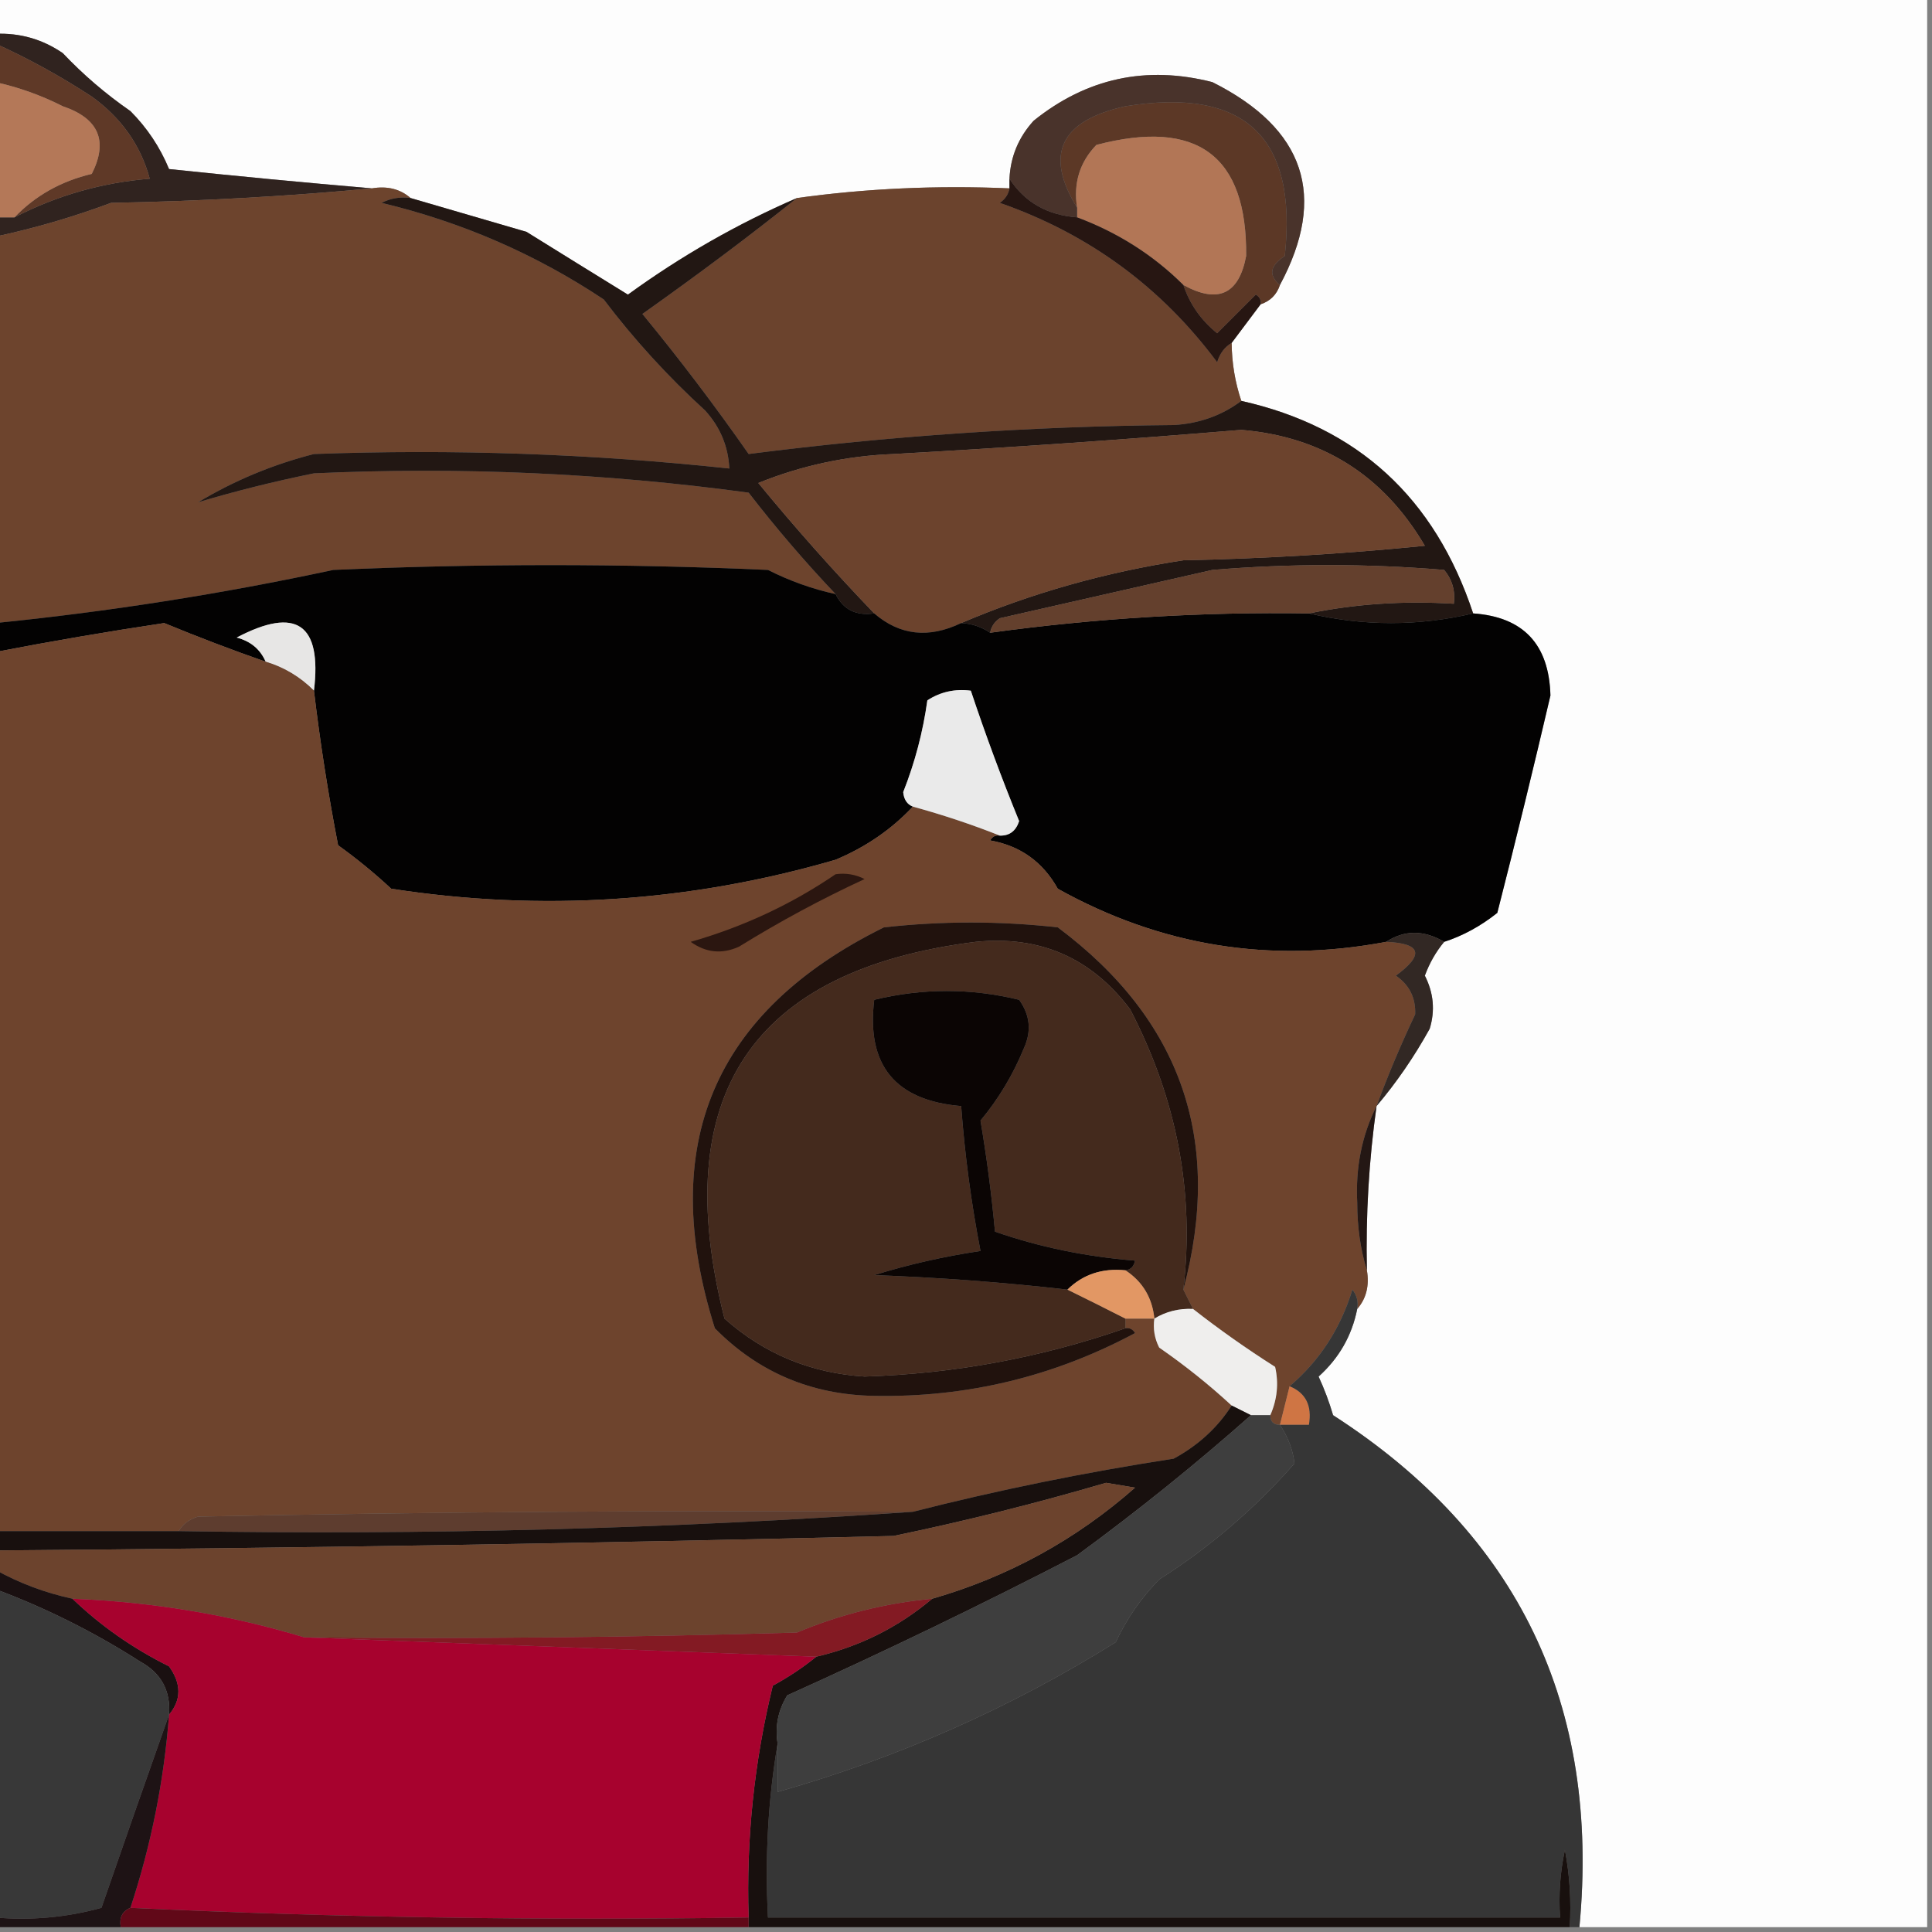 <?xml version="1.0" encoding="UTF-8"?>
<!DOCTYPE svg PUBLIC "-//W3C//DTD SVG 1.1//EN" "http://www.w3.org/Graphics/SVG/1.1/DTD/svg11.dtd">
<svg xmlns="http://www.w3.org/2000/svg" version="1.1" width="200px" height="200px" style="shape-rendering:geometricPrecision; text-rendering:geometricPrecision; image-rendering:optimizeQuality; fill-rule:evenodd; clip-rule:evenodd" xmlns:xlink="http://www.w3.org/1999/xlink">
<rect width="100%" height="100%" fill="#808080" stroke="none"/>
<g><path style="opacity:1" fill="#fdfdfd" d="M -0.5,-0.5 C 66.167,-0.5 132.833,-0.5 199.5,-0.5C 199.5,66.167 199.5,132.833 199.5,199.5C 187.5,199.5 175.5,199.5 163.5,199.5C 165.673,176.517 157.173,158.85 138,146.5C 137.598,145.128 137.098,143.795 136.5,142.5C 138.616,140.6 139.949,138.267 140.5,135.5C 141.434,134.432 141.768,133.099 141.5,131.5C 141.375,125.797 141.708,120.13 142.5,114.5C 144.558,112.073 146.391,109.407 148,106.5C 148.576,104.623 148.409,102.789 147.5,101C 147.978,99.697 148.645,98.531 149.5,97.5C 151.448,96.869 153.281,95.869 155,94.5C 156.92,86.989 158.753,79.489 160.5,72C 160.361,66.696 157.694,63.863 152.5,63.5C 148.538,51.529 140.538,44.196 128.5,41.5C 127.85,39.565 127.517,37.565 127.5,35.5C 128.5,34.167 129.5,32.833 130.5,31.5C 131.5,31.167 132.167,30.5 132.5,29.5C 137.429,20.311 135.096,13.311 125.5,8.5C 118.655,6.753 112.489,8.086 107,12.5C 105.441,14.217 104.608,16.217 104.5,18.5C 104.5,18.833 104.5,19.167 104.5,19.5C 96.981,19.175 89.648,19.508 82.5,20.5C 76.342,23.165 70.508,26.499 65,30.5C 61.51,28.349 58.01,26.182 54.5,24C 50.481,22.829 46.481,21.663 42.5,20.5C 41.432,19.566 40.099,19.232 38.5,19.5C 31.522,18.904 24.522,18.237 17.5,17.5C 16.559,15.228 15.226,13.228 13.5,11.5C 10.94,9.727 8.607,7.727 6.5,5.5C 4.392,4.056 2.059,3.39 -0.5,3.5C -0.5,2.167 -0.5,0.833 -0.5,-0.5 Z"/></g>
<g><path style="opacity:1" fill="#30231f" d="M -0.5,4.5 C -0.5,4.167 -0.5,3.833 -0.5,3.5C 2.059,3.39 4.392,4.056 6.5,5.5C 8.607,7.727 10.94,9.727 13.5,11.5C 15.226,13.228 16.559,15.228 17.5,17.5C 24.522,18.237 31.522,18.904 38.5,19.5C 29.676,20.33 20.676,20.83 11.5,21C 7.578,22.463 3.578,23.629 -0.5,24.5C -0.5,23.833 -0.5,23.167 -0.5,22.5C 0.167,22.5 0.833,22.5 1.5,22.5C 5.882,20.237 10.549,18.904 15.5,18.5C 14.564,15.041 12.564,12.207 9.5,10C 6.273,7.888 2.94,6.055 -0.5,4.5 Z"/></g>
<g><path style="opacity:1" fill="#5f3927" d="M -0.5,4.5 C 2.94,6.055 6.273,7.888 9.5,10C 12.564,12.207 14.564,15.041 15.5,18.5C 10.549,18.904 5.882,20.237 1.5,22.5C 3.649,20.254 6.316,18.754 9.5,18C 11.223,14.592 10.223,12.259 6.5,11C 4.257,9.864 1.924,9.03 -0.5,8.5C -0.5,7.167 -0.5,5.833 -0.5,4.5 Z"/></g>
<g><path style="opacity:1" fill="#5c3826" d="M 132.5,29.5 C 132.167,30.5 131.5,31.167 130.5,31.5C 130.565,31.062 130.399,30.728 130,30.5C 128.667,31.833 127.333,33.167 126,34.5C 124.331,33.154 123.164,31.487 122.5,29.5C 126.087,31.474 128.254,30.474 129,26.5C 129.105,16.1 123.938,12.267 113.5,15C 111.771,16.789 111.104,18.956 111.5,21.5C 108.093,15.984 109.76,12.484 116.5,11C 128.835,9.003 134.335,14.17 133,26.5C 131.454,27.503 131.287,28.503 132.5,29.5 Z"/></g>
<g><path style="opacity:1" fill="#b47858" d="M -0.5,8.5 C 1.924,9.03 4.257,9.864 6.5,11C 10.223,12.259 11.223,14.592 9.5,18C 6.316,18.754 3.649,20.254 1.5,22.5C 0.833,22.5 0.167,22.5 -0.5,22.5C -0.5,17.833 -0.5,13.167 -0.5,8.5 Z"/></g>
<g><path style="opacity:1" fill="#b27656" d="M 122.5,29.5 C 119.392,26.411 115.725,24.078 111.5,22.5C 111.5,22.167 111.5,21.833 111.5,21.5C 111.104,18.956 111.771,16.789 113.5,15C 123.938,12.267 129.105,16.1 129,26.5C 128.254,30.474 126.087,31.474 122.5,29.5 Z"/></g>
<g><path style="opacity:1" fill="#49332b" d="M 132.5,29.5 C 131.287,28.503 131.454,27.503 133,26.5C 134.335,14.17 128.835,9.003 116.5,11C 109.76,12.484 108.093,15.984 111.5,21.5C 111.5,21.833 111.5,22.167 111.5,22.5C 108.412,22.269 106.079,20.936 104.5,18.5C 104.608,16.217 105.441,14.217 107,12.5C 112.489,8.086 118.655,6.753 125.5,8.5C 135.096,13.311 137.429,20.311 132.5,29.5 Z"/></g>
<g><path style="opacity:1" fill="#6d442d" d="M 38.5,19.5 C 40.099,19.232 41.432,19.566 42.5,20.5C 41.448,20.351 40.448,20.517 39.5,21C 47.802,22.985 55.469,26.319 62.5,31C 65.631,35.133 69.131,38.966 73,42.5C 74.559,44.217 75.392,46.217 75.5,48.5C 61.201,46.971 46.868,46.471 32.5,47C 28.234,48.087 24.234,49.754 20.5,52C 24.309,50.853 28.309,49.853 32.5,49C 47.586,48.308 62.586,48.975 77.5,51C 80.335,54.667 83.335,58.167 86.5,61.5C 84.076,60.969 81.743,60.136 79.5,59C 64.5,58.333 49.5,58.333 34.5,59C 22.929,61.484 11.262,63.318 -0.5,64.5C -0.5,51.167 -0.5,37.833 -0.5,24.5C 3.578,23.629 7.578,22.463 11.5,21C 20.676,20.83 29.676,20.33 38.5,19.5 Z"/></g>
<g><path style="opacity:1" fill="#6b432d" d="M 82.5,20.5 C 89.648,19.508 96.981,19.175 104.5,19.5C 104.389,20.117 104.056,20.617 103.5,21C 112.711,24.217 120.211,29.717 126,37.5C 126.278,36.584 126.778,35.917 127.5,35.5C 127.517,37.565 127.85,39.565 128.5,41.5C 126.484,43.013 124.151,43.847 121.5,44C 106.716,44.131 92.049,45.131 77.5,47C 74.025,42.025 70.359,37.191 66.5,32.5C 72.374,28.336 77.707,24.336 82.5,20.5 Z"/></g>
<g><path style="opacity:1" fill="#271612" d="M 104.5,18.5 C 106.079,20.936 108.412,22.269 111.5,22.5C 115.725,24.078 119.392,26.411 122.5,29.5C 123.164,31.487 124.331,33.154 126,34.5C 127.333,33.167 128.667,31.833 130,30.5C 130.399,30.728 130.565,31.062 130.5,31.5C 129.5,32.833 128.5,34.167 127.5,35.5C 126.778,35.917 126.278,36.584 126,37.5C 120.211,29.717 112.711,24.217 103.5,21C 104.056,20.617 104.389,20.117 104.5,19.5C 104.5,19.167 104.5,18.833 104.5,18.5 Z"/></g>
<g><path style="opacity:1" fill="#221713" d="M 42.5,20.5 C 46.481,21.663 50.481,22.829 54.5,24C 58.01,26.182 61.51,28.349 65,30.5C 70.508,26.499 76.342,23.165 82.5,20.5C 77.707,24.336 72.374,28.336 66.5,32.5C 70.359,37.191 74.025,42.025 77.5,47C 92.049,45.131 106.716,44.131 121.5,44C 124.151,43.847 126.484,43.013 128.5,41.5C 140.538,44.196 148.538,51.529 152.5,63.5C 146.833,64.833 141.167,64.833 135.5,63.5C 140.305,62.513 145.305,62.179 150.5,62.5C 150.67,61.178 150.337,60.011 149.5,59C 141.5,58.333 133.5,58.333 125.5,59C 118.167,60.667 110.833,62.333 103.5,64C 102.944,64.383 102.611,64.883 102.5,65.5C 101.609,64.89 100.609,64.557 99.5,64.5C 106.768,61.403 114.435,59.236 122.5,58C 130.853,57.832 139.187,57.332 147.5,56.5C 143.209,49.2 136.876,45.2 128.5,44.5C 116.514,45.499 104.514,46.333 92.5,47C 87.643,47.189 82.976,48.189 78.5,50C 82.337,54.669 86.337,59.169 90.5,63.5C 88.62,63.771 87.287,63.104 86.5,61.5C 83.335,58.167 80.335,54.667 77.5,51C 62.586,48.975 47.586,48.308 32.5,49C 28.309,49.853 24.309,50.853 20.5,52C 24.234,49.754 28.234,48.087 32.5,47C 46.868,46.471 61.201,46.971 75.5,48.5C 75.392,46.217 74.559,44.217 73,42.5C 69.131,38.966 65.631,35.133 62.5,31C 55.469,26.319 47.802,22.985 39.5,21C 40.448,20.517 41.448,20.351 42.5,20.5 Z"/></g>
<g><path style="opacity:1" fill="#6c432d" d="M 99.5,64.5 C 96.146,66.113 93.146,65.78 90.5,63.5C 86.337,59.169 82.337,54.669 78.5,50C 82.976,48.189 87.643,47.189 92.5,47C 104.514,46.333 116.514,45.499 128.5,44.5C 136.876,45.2 143.209,49.2 147.5,56.5C 139.187,57.332 130.853,57.832 122.5,58C 114.435,59.236 106.768,61.403 99.5,64.5 Z"/></g>
<g><path style="opacity:1" fill="#030202" d="M 86.5,61.5 C 87.287,63.104 88.62,63.771 90.5,63.5C 93.146,65.78 96.146,66.113 99.5,64.5C 100.609,64.557 101.609,64.89 102.5,65.5C 113.442,63.994 124.442,63.328 135.5,63.5C 141.167,64.833 146.833,64.833 152.5,63.5C 157.694,63.863 160.361,66.696 160.5,72C 158.753,79.489 156.92,86.989 155,94.5C 153.281,95.869 151.448,96.869 149.5,97.5C 147.389,96.258 145.389,96.258 143.5,97.5C 131.48,99.767 120.147,97.934 109.5,92C 107.948,89.219 105.615,87.552 102.5,87C 102.728,86.601 103.062,86.435 103.5,86.5C 104.497,86.53 105.164,86.03 105.5,85C 103.674,80.523 102.007,76.023 100.5,71.5C 98.856,71.287 97.356,71.62 96,72.5C 95.547,75.767 94.713,78.934 93.5,82C 93.57,82.765 93.903,83.265 94.5,83.5C 92.287,85.86 89.621,87.694 86.5,89C 71.37,93.4 56.037,94.4 40.5,92C 38.758,90.38 36.925,88.88 35,87.5C 33.97,82.186 33.137,76.853 32.5,71.5C 33.339,64.583 30.672,62.75 24.5,66C 25.942,66.377 26.942,67.21 27.5,68.5C 23.985,67.272 20.485,65.938 17,64.5C 11.139,65.378 5.305,66.378 -0.5,67.5C -0.5,66.5 -0.5,65.5 -0.5,64.5C 11.262,63.318 22.929,61.484 34.5,59C 49.5,58.333 64.5,58.333 79.5,59C 81.743,60.136 84.076,60.969 86.5,61.5 Z"/></g>
<g><path style="opacity:1" fill="#64402d" d="M 135.5,63.5 C 124.442,63.328 113.442,63.994 102.5,65.5C 102.611,64.883 102.944,64.383 103.5,64C 110.833,62.333 118.167,60.667 125.5,59C 133.5,58.333 141.5,58.333 149.5,59C 150.337,60.011 150.67,61.178 150.5,62.5C 145.305,62.179 140.305,62.513 135.5,63.5 Z"/></g>
<g><path style="opacity:1" fill="#e7e6e5" d="M 32.5,71.5 C 31.078,70.075 29.411,69.075 27.5,68.5C 26.942,67.21 25.942,66.377 24.5,66C 30.672,62.75 33.339,64.583 32.5,71.5 Z"/></g>
<g><path style="opacity:1" fill="#6e442d" d="M 27.5,68.5 C 29.411,69.075 31.078,70.075 32.5,71.5C 33.137,76.853 33.97,82.186 35,87.5C 36.925,88.88 38.758,90.38 40.5,92C 56.037,94.4 71.37,93.4 86.5,89C 89.621,87.694 92.287,85.86 94.5,83.5C 97.632,84.36 100.632,85.36 103.5,86.5C 103.062,86.435 102.728,86.601 102.5,87C 105.615,87.552 107.948,89.219 109.5,92C 120.147,97.934 131.48,99.767 143.5,97.5C 147.135,97.656 147.468,98.822 144.5,101C 145.894,101.956 146.561,103.289 146.5,105C 145.017,108.129 143.684,111.296 142.5,114.5C 140.981,117.526 140.315,120.859 140.5,124.5C 140.503,127.025 140.837,129.359 141.5,131.5C 141.768,133.099 141.434,134.432 140.5,135.5C 140.631,134.761 140.464,134.094 140,133.5C 138.761,137.546 136.595,140.88 133.5,143.5C 133.167,144.833 132.833,146.167 132.5,147.5C 131.833,147.5 131.5,147.167 131.5,146.5C 132.218,144.863 132.384,143.197 132,141.5C 129.012,139.601 126.179,137.601 123.5,135.5C 123.167,134.833 122.833,134.167 122.5,133.5C 126.632,118.064 122.299,105.564 109.5,96C 103.5,95.333 97.5,95.333 91.5,96C 73.847,104.722 68.014,118.555 74,137.5C 78.494,142.058 83.994,144.391 90.5,144.5C 100.075,144.677 109.075,142.511 117.5,138C 117.272,137.601 116.938,137.435 116.5,137.5C 116.5,137.167 116.5,136.833 116.5,136.5C 117.5,136.5 118.5,136.5 119.5,136.5C 119.351,137.552 119.517,138.552 120,139.5C 122.688,141.364 125.188,143.364 127.5,145.5C 126.043,147.785 124.043,149.618 121.5,151C 112.335,152.414 103.335,154.247 94.5,156.5C 69.831,156.333 45.164,156.5 20.5,157C 19.584,157.278 18.918,157.778 18.5,158.5C 12.167,158.5 5.833,158.5 -0.5,158.5C -0.5,128.167 -0.5,97.833 -0.5,67.5C 5.305,66.378 11.139,65.378 17,64.5C 20.485,65.938 23.985,67.272 27.5,68.5 Z"/></g>
<g><path style="opacity:1" fill="#eaeaea" d="M 103.5,86.5 C 100.632,85.36 97.632,84.36 94.5,83.5C 93.903,83.265 93.57,82.765 93.5,82C 94.713,78.934 95.547,75.767 96,72.5C 97.356,71.62 98.856,71.287 100.5,71.5C 102.007,76.023 103.674,80.523 105.5,85C 105.164,86.03 104.497,86.53 103.5,86.5 Z"/></g>
<g><path style="opacity:1" fill="#2b1610" d="M 86.5,90.5 C 87.552,90.35 88.552,90.517 89.5,91C 85.039,93.064 80.706,95.398 76.5,98C 74.741,98.797 73.075,98.631 71.5,97.5C 76.942,95.944 81.942,93.61 86.5,90.5 Z"/></g>
<g><path style="opacity:1" fill="#21120d" d="M 122.5,133.5 C 123.672,123.467 121.839,113.8 117,104.5C 112.981,99.157 107.648,96.824 101,97.5C 77.808,100.414 69.141,113.414 75,136.5C 79.104,140.149 83.937,142.149 89.5,142.5C 98.777,142.207 107.777,140.541 116.5,137.5C 116.938,137.435 117.272,137.601 117.5,138C 109.075,142.511 100.075,144.677 90.5,144.5C 83.994,144.391 78.494,142.058 74,137.5C 68.014,118.555 73.847,104.722 91.5,96C 97.5,95.333 103.5,95.333 109.5,96C 122.299,105.564 126.632,118.064 122.5,133.5 Z"/></g>
<g><path style="opacity:1" fill="#322824" d="M 143.5,97.5 C 145.389,96.258 147.389,96.258 149.5,97.5C 148.645,98.531 147.978,99.697 147.5,101C 148.409,102.789 148.576,104.623 148,106.5C 146.391,109.407 144.558,112.073 142.5,114.5C 143.684,111.296 145.017,108.129 146.5,105C 146.561,103.289 145.894,101.956 144.5,101C 147.468,98.822 147.135,97.656 143.5,97.5 Z"/></g>
<g><path style="opacity:1" fill="#442a1d" d="M 122.5,133.5 C 122.833,134.167 123.167,134.833 123.5,135.5C 122.041,135.433 120.708,135.766 119.5,136.5C 119.279,134.336 118.279,132.67 116.5,131.5C 117.043,131.44 117.376,131.107 117.5,130.5C 112.4,130.09 107.566,129.09 103,127.5C 102.646,123.646 102.146,119.812 101.5,116C 103.365,113.764 104.865,111.264 106,108.5C 106.798,106.741 106.631,105.074 105.5,103.5C 100.515,102.285 95.515,102.285 90.5,103.5C 89.671,110.261 92.671,113.928 99.5,114.5C 99.876,119.55 100.542,124.55 101.5,129.5C 97.69,130.071 94.023,130.904 90.5,132C 97.215,132.243 103.881,132.743 110.5,133.5C 112.483,134.471 114.483,135.471 116.5,136.5C 116.5,136.833 116.5,137.167 116.5,137.5C 107.777,140.541 98.777,142.207 89.5,142.5C 83.937,142.149 79.104,140.149 75,136.5C 69.141,113.414 77.808,100.414 101,97.5C 107.648,96.824 112.981,99.157 117,104.5C 121.839,113.8 123.672,123.467 122.5,133.5 Z"/></g>
<g><path style="opacity:1" fill="#0b0504" d="M 116.5,131.5 C 114.102,131.259 112.102,131.926 110.5,133.5C 103.881,132.743 97.215,132.243 90.5,132C 94.023,130.904 97.69,130.071 101.5,129.5C 100.542,124.55 99.876,119.55 99.5,114.5C 92.671,113.928 89.671,110.261 90.5,103.5C 95.515,102.285 100.515,102.285 105.5,103.5C 106.631,105.074 106.798,106.741 106,108.5C 104.865,111.264 103.365,113.764 101.5,116C 102.146,119.812 102.646,123.646 103,127.5C 107.566,129.09 112.4,130.09 117.5,130.5C 117.376,131.107 117.043,131.44 116.5,131.5 Z"/></g>
<g><path style="opacity:1" fill="#241714" d="M 142.5,114.5 C 141.708,120.13 141.375,125.797 141.5,131.5C 140.837,129.359 140.503,127.025 140.5,124.5C 140.315,120.859 140.981,117.526 142.5,114.5 Z"/></g>
<g><path style="opacity:1" fill="#e29764" d="M 116.5,131.5 C 118.279,132.67 119.279,134.336 119.5,136.5C 118.5,136.5 117.5,136.5 116.5,136.5C 114.483,135.471 112.483,134.471 110.5,133.5C 112.102,131.926 114.102,131.259 116.5,131.5 Z"/></g>
<g><path style="opacity:1" fill="#efeeed" d="M 123.5,135.5 C 126.179,137.601 129.012,139.601 132,141.5C 132.384,143.197 132.218,144.863 131.5,146.5C 130.833,146.5 130.167,146.5 129.5,146.5C 128.833,146.167 128.167,145.833 127.5,145.5C 125.188,143.364 122.688,141.364 120,139.5C 119.517,138.552 119.351,137.552 119.5,136.5C 120.708,135.766 122.041,135.433 123.5,135.5 Z"/></g>
<g><path style="opacity:1" fill="#cf7544" d="M 133.5,143.5 C 135.176,144.183 135.843,145.517 135.5,147.5C 134.5,147.5 133.5,147.5 132.5,147.5C 132.833,146.167 133.167,144.833 133.5,143.5 Z"/></g>
<g><path style="opacity:1" fill="#363636" d="M 140.5,135.5 C 139.949,138.267 138.616,140.6 136.5,142.5C 137.098,143.795 137.598,145.128 138,146.5C 157.173,158.85 165.673,176.517 163.5,199.5C 163.167,199.5 162.833,199.5 162.5,199.5C 162.664,196.813 162.497,194.146 162,191.5C 161.503,193.81 161.337,196.143 161.5,198.5C 134.167,198.5 106.833,198.5 79.5,198.5C 79.177,192.31 79.51,186.31 80.5,180.5C 80.5,182.167 80.5,183.833 80.5,185.5C 92.941,181.969 104.607,176.802 115.5,170C 116.63,167.572 118.13,165.405 120,163.5C 125.202,160.193 129.869,156.193 134,151.5C 133.857,150.135 133.357,148.802 132.5,147.5C 133.5,147.5 134.5,147.5 135.5,147.5C 135.843,145.517 135.176,144.183 133.5,143.5C 136.595,140.88 138.761,137.546 140,133.5C 140.464,134.094 140.631,134.761 140.5,135.5 Z"/></g>
<g><path style="opacity:1" fill="#5e3d2f" d="M 94.5,156.5 C 69.357,158.26 44.023,158.927 18.5,158.5C 18.918,157.778 19.584,157.278 20.5,157C 45.164,156.5 69.831,156.333 94.5,156.5 Z"/></g>
<g><path style="opacity:1" fill="#18100e" d="M 127.5,145.5 C 128.167,145.833 128.833,146.167 129.5,146.5C 123.823,151.535 117.823,156.368 111.5,161C 101.622,166.106 91.622,170.939 81.5,175.5C 80.548,177.045 80.215,178.712 80.5,180.5C 79.51,186.31 79.177,192.31 79.5,198.5C 106.833,198.5 134.167,198.5 161.5,198.5C 161.337,196.143 161.503,193.81 162,191.5C 162.497,194.146 162.664,196.813 162.5,199.5C 134.167,199.5 105.833,199.5 77.5,199.5C 77.5,199.167 77.5,198.833 77.5,198.5C 77.24,190.387 78.073,182.387 80,174.5C 81.652,173.601 83.152,172.601 84.5,171.5C 89.005,170.447 93.005,168.447 96.5,165.5C 104.365,163.235 111.365,159.401 117.5,154C 116.5,153.833 115.5,153.667 114.5,153.5C 107.24,155.63 99.906,157.464 92.5,159C 61.503,159.765 30.503,160.265 -0.5,160.5C -0.5,159.833 -0.5,159.167 -0.5,158.5C 5.833,158.5 12.167,158.5 18.5,158.5C 44.023,158.927 69.357,158.26 94.5,156.5C 103.335,154.247 112.335,152.414 121.5,151C 124.043,149.618 126.043,147.785 127.5,145.5 Z"/></g>
<g><path style="opacity:1" fill="#6c432d" d="M 96.5,165.5 C 91.615,165.965 86.948,167.132 82.5,169C 65.503,169.5 48.503,169.667 31.5,169.5C 23.8,167.164 15.8,165.831 7.5,165.5C 4.673,164.892 2.007,163.892 -0.5,162.5C -0.5,161.833 -0.5,161.167 -0.5,160.5C 30.503,160.265 61.503,159.765 92.5,159C 99.906,157.464 107.24,155.63 114.5,153.5C 115.5,153.667 116.5,153.833 117.5,154C 111.365,159.401 104.365,163.235 96.5,165.5 Z"/></g>
<g><path style="opacity:1" fill="#1a1011" d="M -0.5,162.5 C 2.007,163.892 4.673,164.892 7.5,165.5C 10.417,168.303 13.75,170.637 17.5,172.5C 18.788,174.299 18.788,175.965 17.5,177.5C 17.677,175.019 16.677,173.186 14.5,172C 9.752,168.959 4.752,166.459 -0.5,164.5C -0.5,163.833 -0.5,163.167 -0.5,162.5 Z"/></g>
<g><path style="opacity:1" fill="#3e3e3e" d="M 129.5,146.5 C 130.167,146.5 130.833,146.5 131.5,146.5C 131.5,147.167 131.833,147.5 132.5,147.5C 133.357,148.802 133.857,150.135 134,151.5C 129.869,156.193 125.202,160.193 120,163.5C 118.13,165.405 116.63,167.572 115.5,170C 104.607,176.802 92.941,181.969 80.5,185.5C 80.5,183.833 80.5,182.167 80.5,180.5C 80.215,178.712 80.548,177.045 81.5,175.5C 91.622,170.939 101.622,166.106 111.5,161C 117.823,156.368 123.823,151.535 129.5,146.5 Z"/></g>
<g><path style="opacity:1" fill="#831a23" d="M 96.5,165.5 C 93.005,168.447 89.005,170.447 84.5,171.5C 66.833,170.833 49.167,170.167 31.5,169.5C 48.503,169.667 65.503,169.5 82.5,169C 86.948,167.132 91.615,165.965 96.5,165.5 Z"/></g>
<g><path style="opacity:1" fill="#a7022e" d="M 7.5,165.5 C 15.8,165.831 23.8,167.164 31.5,169.5C 49.167,170.167 66.833,170.833 84.5,171.5C 83.152,172.601 81.652,173.601 80,174.5C 78.073,182.387 77.24,190.387 77.5,198.5C 55.993,198.831 34.66,198.497 13.5,197.5C 15.646,191.007 16.979,184.34 17.5,177.5C 18.788,175.965 18.788,174.299 17.5,172.5C 13.75,170.637 10.417,168.303 7.5,165.5 Z"/></g>
<g><path style="opacity:1" fill="#383838" d="M -0.5,164.5 C 4.752,166.459 9.752,168.959 14.5,172C 16.677,173.186 17.677,175.019 17.5,177.5C 15.186,184.041 12.853,190.707 10.5,197.5C 6.893,198.489 3.226,198.823 -0.5,198.5C -0.5,187.167 -0.5,175.833 -0.5,164.5 Z"/></g>
<g><path style="opacity:1" fill="#1e1315" d="M 17.5,177.5 C 16.979,184.34 15.646,191.007 13.5,197.5C 12.662,197.842 12.328,198.508 12.5,199.5C 8.167,199.5 3.833,199.5 -0.5,199.5C -0.5,199.167 -0.5,198.833 -0.5,198.5C 3.226,198.823 6.893,198.489 10.5,197.5C 12.853,190.707 15.186,184.041 17.5,177.5 Z"/></g>
<g><path style="opacity:1" fill="#610818" d="M 13.5,197.5 C 34.66,198.497 55.993,198.831 77.5,198.5C 77.5,198.833 77.5,199.167 77.5,199.5C 55.833,199.5 34.167,199.5 12.5,199.5C 12.328,198.508 12.662,197.842 13.5,197.5 Z"/></g>
</svg>
